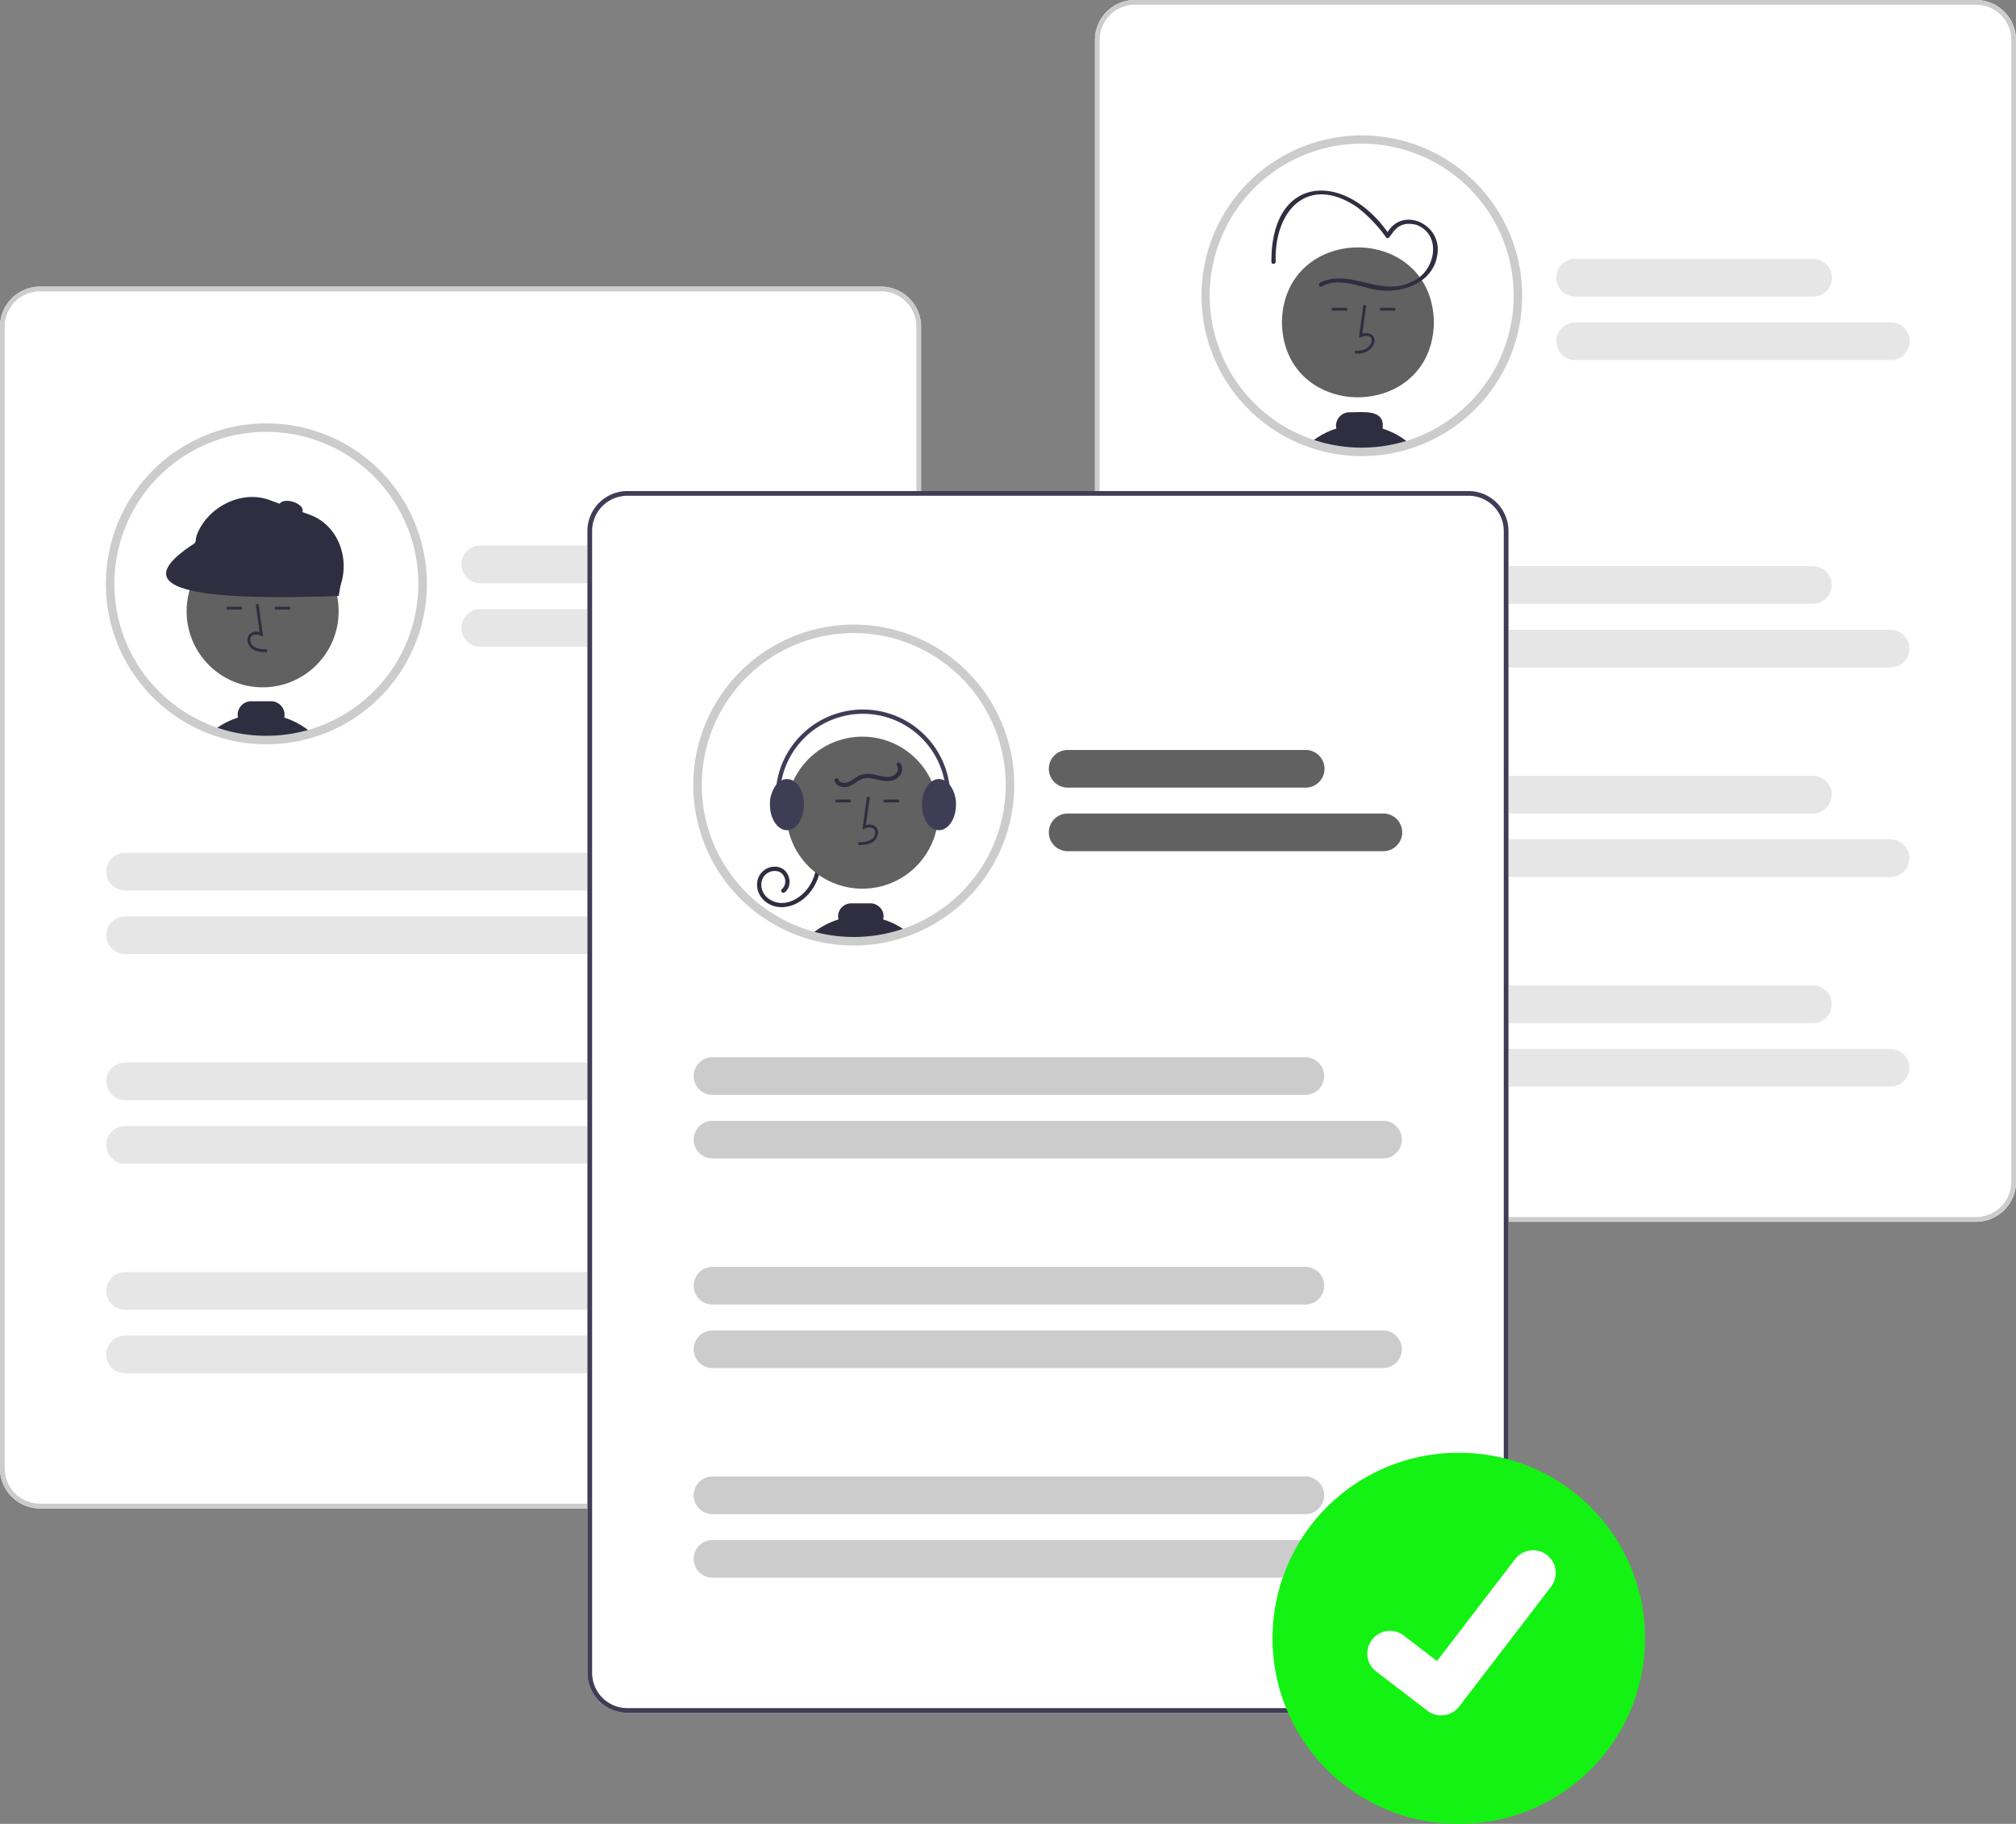 <svg xmlns="http://www.w3.org/2000/svg" width="697.963" height="631.463" viewBox="0 0 697.963 631.463">
  <rect x="0" y="0" width="697.963" height="631.463" fill="#808080" stroke="none"/>
  <g id="undraw_Hiring_re_yk5n" transform="translate(0 0)">
    <path id="Path_1" data-name="Path 1" d="M556.072,656.52H264.848a13.845,13.845,0,0,1-13.829-13.829V247.342a13.845,13.845,0,0,1,13.829-13.829H556.072A13.845,13.845,0,0,1,569.9,247.342v395.35a13.845,13.845,0,0,1-13.829,13.829Z" transform="translate(-251.019 -134.268)" fill="#fff"/>
    <path id="Path_2" data-name="Path 2" d="M397.332,336.4a54.107,54.107,0,0,1-37.342,51.444c-.324.1-.649.206-.978.3-1.406.433-2.832.8-4.283,1.116a53.173,53.173,0,0,1-7.971,1.106q-1.748.118-3.516.118a54,54,0,0,1-17.884-3.029c-.167-.059-.334-.118-.5-.177a54.095,54.095,0,1,1,72.47-50.884Z" transform="translate(-251.019 -134.268)" fill="#fff"/>
    <circle id="Ellipse_1" data-name="Ellipse 1" cx="26.317" cy="26.317" r="26.317" transform="translate(64.611 185.338)" fill="#616161"/>
    <path id="Path_3" data-name="Path 3" d="M343.482,360.1l.027-.983c-1.83-.051-3.443-.166-4.655-1.051a3.023,3.023,0,0,1-1.171-2.227,1.728,1.728,0,0,1,.567-1.423,2.979,2.979,0,0,1,3.043-.027l.814.373-1.56-11.4-.974.134,1.327,9.7a3.471,3.471,0,0,0-3.284.473,2.69,2.69,0,0,0-.915,2.209,4,4,0,0,0,1.574,2.986C339.832,360,341.856,360.057,343.482,360.1Z" transform="translate(-251.019 -134.268)" fill="#2f2e41"/>
    <rect id="Rectangle_1" data-name="Rectangle 1" width="5.297" height="0.983" transform="translate(78.439 210.063)" fill="#2f2e41"/>
    <rect id="Rectangle_2" data-name="Rectangle 2" width="5.297" height="0.983" transform="translate(95.158 210.063)" fill="#2f2e41"/>
    <path id="Path_4" data-name="Path 4" d="M349.423,382.714a4.815,4.815,0,0,0,.108-.983,4.679,4.679,0,0,0-4.671-4.671h-6.884a4.675,4.675,0,0,0-4.671,4.671,4.545,4.545,0,0,0,.108.988,26.425,26.425,0,0,0-7.282,3.6c-.433.3-.861.624-1.269.964.162.059.329.118.5.177a53.994,53.994,0,0,0,17.884,3.029q1.77,0,3.516-.118a53.174,53.174,0,0,0,7.971-1.106c1.451-.315,2.877-.683,4.283-1.116a26.651,26.651,0,0,0-9.589-5.438Z" transform="translate(-251.019 -134.268)" fill="#2f2e41"/>
    <path id="Path_5" data-name="Path 5" d="M348.538,389.751a3.619,3.619,0,0,0-1.78.625,53.169,53.169,0,0,0,7.971-1.106Z" transform="translate(-251.019 -134.268)" fill="#2f2e41"/>
    <path id="Path_6" data-name="Path 6" d="M365.814,339.672,320.1,322.947a1.967,1.967,0,0,1-1.171-2.523l.155-.731c3.57-9.76,15.4-15.9,25.165-12.332l14.068,5.147c9.76,3.57,14,15.127,10.431,24.887l-.407,1.105A1.967,1.967,0,0,1,365.814,339.672Z" transform="translate(-251.019 -134.268)" fill="#2f2e41"/>
    <path id="Path_7" data-name="Path 7" d="M368.276,340.6c-63.721,2.351-69.289-5.655-49.874-18.245l4.119-7.579,47.206,17.21Z" transform="translate(-251.019 -134.268)" fill="#2f2e41"/>
    <ellipse id="Ellipse_2" data-name="Ellipse 2" cx="2.213" cy="4.18" rx="2.213" ry="4.18" transform="translate(96.121 176.752) rotate(-73.27)" fill="#2f2e41"/>
    <path id="Path_8" data-name="Path 8" d="M343.242,391.968a55.431,55.431,0,0,1-18.372-3.112l-.513-.183a55.565,55.565,0,1,1,36.089.577c-.349.111-.678.216-1.013.315-1.4.43-2.878.816-4.392,1.144a54.764,54.764,0,0,1-8.193,1.137C345.664,391.927,344.448,391.968,343.242,391.968Zm0-108.179a52.622,52.622,0,0,0-17.88,102.11l.487.174a52.475,52.475,0,0,0,17.392,2.945c1.14,0,2.289-.039,3.416-.115a51.874,51.874,0,0,0,7.758-1.076c1.432-.31,2.832-.675,4.161-1.084.329-.1.641-.2.954-.3a52.622,52.622,0,0,0-16.29-102.657Z" transform="translate(-251.019 -134.268)" fill="#ccc"/>
    <path id="Path_9" data-name="Path 9" d="M269.607,502.682" transform="translate(-251.019 -134.268)" fill="#f2f2f2"/>
    <path id="Path_10" data-name="Path 10" d="M556.072,656.52H264.848a13.845,13.845,0,0,1-13.829-13.829V247.342a13.845,13.845,0,0,1,13.829-13.829H556.072A13.845,13.845,0,0,1,569.9,247.342v395.35a13.845,13.845,0,0,1-13.829,13.829ZM264.848,235.14a12.216,12.216,0,0,0-12.2,12.2v395.35a12.216,12.216,0,0,0,12.2,12.2H556.072a12.216,12.216,0,0,0,12.2-12.2V247.342a12.216,12.216,0,0,0-12.2-12.2Z" transform="translate(-251.019 -134.268)" fill="#ccc"/>
    <path id="Path_11" data-name="Path 11" d="M499.695,336.193H417.288a6.519,6.519,0,0,1,0-13.039h82.407a6.519,6.519,0,0,1,0,13.039Z" transform="translate(-251.019 -134.268)" fill="#e6e6e6"/>
    <path id="Path_12" data-name="Path 12" d="M526.587,358.2h-109.3a6.519,6.519,0,0,1,0-13.039h109.3a6.519,6.519,0,0,1,0,13.039Z" transform="translate(-251.019 -134.268)" fill="#e6e6e6"/>
    <path id="Path_13" data-name="Path 13" d="M499.575,442.585H294.333a6.519,6.519,0,0,1,0-13.039H499.575a6.519,6.519,0,1,1,0,13.039Z" transform="translate(-251.019 -134.268)" fill="#e6e6e6"/>
    <path id="Path_14" data-name="Path 14" d="M526.467,464.587H294.333a6.519,6.519,0,0,1,0-13.039H526.467a6.519,6.519,0,0,1,0,13.039Z" transform="translate(-251.019 -134.268)" fill="#e6e6e6"/>
    <path id="Path_15" data-name="Path 15" d="M499.575,515.158H294.333a6.519,6.519,0,1,1,0-13.039H499.575a6.519,6.519,0,0,1,0,13.039Z" transform="translate(-251.019 -134.268)" fill="#e6e6e6"/>
    <path id="Path_16" data-name="Path 16" d="M526.467,537.16H294.333a6.519,6.519,0,1,1,0-13.039H526.467a6.519,6.519,0,0,1,0,13.039Z" transform="translate(-251.019 -134.268)" fill="#e6e6e6"/>
    <path id="Path_17" data-name="Path 17" d="M499.575,587.731H294.333a6.519,6.519,0,1,1,0-13.039H499.575a6.519,6.519,0,0,1,0,13.039Z" transform="translate(-251.019 -134.268)" fill="#e6e6e6"/>
    <path id="Path_18" data-name="Path 18" d="M526.467,609.733H294.333a6.519,6.519,0,1,1,0-13.039H526.467a6.519,6.519,0,0,1,0,13.039Z" transform="translate(-251.019 -134.268)" fill="#e6e6e6"/>
    <path id="Path_19" data-name="Path 19" d="M935.152,557.276H643.928A13.845,13.845,0,0,1,630.1,543.447V148.1a13.845,13.845,0,0,1,13.829-13.829H935.152A13.845,13.845,0,0,1,948.981,148.1V543.447a13.845,13.845,0,0,1-13.829,13.829Z" transform="translate(-251.019 -134.268)" fill="#fff"/>
    <path id="Path_20" data-name="Path 20" d="M935.152,557.276H643.928A13.845,13.845,0,0,1,630.1,543.447V148.1a13.845,13.845,0,0,1,13.829-13.829H935.152A13.845,13.845,0,0,1,948.981,148.1V543.447a13.845,13.845,0,0,1-13.829,13.829ZM643.927,135.9a12.216,12.216,0,0,0-12.2,12.2V543.447a12.216,12.216,0,0,0,12.2,12.2H935.152a12.216,12.216,0,0,0,12.2-12.2V148.1a12.216,12.216,0,0,0-12.2-12.2Z" transform="translate(-251.019 -134.268)" fill="#ccc"/>
    <path id="Path_21" data-name="Path 21" d="M776.548,236.62a54.09,54.09,0,1,1-54.09-54.09A54.09,54.09,0,0,1,776.548,236.62Z" transform="translate(-251.019 -134.268)" fill="#fff"/>
    <path id="Path_22" data-name="Path 22" d="M747.458,245.876c-.591,34.593-52.047,34.588-52.633,0C695.415,211.282,746.872,211.288,747.458,245.876Z" transform="translate(-251.019 -134.268)" fill="#616161"/>
    <path id="Path_23" data-name="Path 23" d="M720.1,256.613l-.027-.983c6.778.905,8.238-7.5,1.4-4.355l1.56-11.4.974.133-1.327,9.7C729.876,248.633,727.214,257.6,720.1,256.613Z" transform="translate(-251.019 -134.268)" fill="#2f2e41"/>
    <rect id="Rectangle_3" data-name="Rectangle 3" width="5.297" height="0.983" transform="translate(477.806 106.573)" fill="#2f2e41"/>
    <rect id="Rectangle_4" data-name="Rectangle 4" width="5.297" height="0.983" transform="translate(461.087 106.573)" fill="#2f2e41"/>
    <path id="Path_24" data-name="Path 24" d="M729.672,282.67c1.033-6.968-7.125-5.591-11.442-5.66a4.68,4.68,0,0,0-4.563,5.655,25.589,25.589,0,0,0-9.092,5.016,54.324,54.324,0,0,0,34.632.384,25.457,25.457,0,0,0-9.535-5.394Z" transform="translate(-251.019 -134.268)" fill="#2f2e41"/>
    <path id="Path_25" data-name="Path 25" d="M708.769,233.429c4.877-2.819,10.792-.656,15.829.526,9.558,2.938,22.962-.741,24.124-12.127,1.21-10.589-13.276-16.491-17.906-5.952l1.348-.176c-15.016-22.315-41.135-21.469-40.963,9.211-.056.948,1.42.945,1.475,0-.553-18.079,11.412-30.438,28.326-18.819a49.832,49.832,0,0,1,9.889,10.354c1.762,1.974,2.144-6.527,10.575-4.3,9.278,3.594,6.251,16.88-2.042,19.8-10.247,5.235-21.344-4.915-31.4.214a.738.738,0,0,0,.745,1.274Z" transform="translate(-251.019 -134.268)" fill="#2f2e41"/>
    <path id="Path_26" data-name="Path 26" d="M722.459,292.185a55.518,55.518,0,1,1,17.2-2.718A55.518,55.518,0,0,1,722.459,292.185Zm0-108.179a52.622,52.622,0,1,0,52.615,52.617A52.624,52.624,0,0,0,722.459,184.006Z" transform="translate(-251.019 -134.268)" fill="#ccc"/>
    <path id="Path_27" data-name="Path 27" d="M878.774,236.949H796.368a6.519,6.519,0,0,1,0-13.039h82.406a6.519,6.519,0,1,1,0,13.039Z" transform="translate(-251.019 -134.268)" fill="#e6e6e6"/>
    <path id="Path_28" data-name="Path 28" d="M905.667,258.951h-109.3a6.519,6.519,0,0,1,0-13.039h109.3a6.519,6.519,0,0,1,0,13.039Z" transform="translate(-251.019 -134.268)" fill="#e6e6e6"/>
    <path id="Path_29" data-name="Path 29" d="M878.655,343.34H673.413a6.519,6.519,0,0,1,0-13.039H878.655a6.519,6.519,0,1,1,0,13.039Z" transform="translate(-251.019 -134.268)" fill="#e6e6e6"/>
    <path id="Path_30" data-name="Path 30" d="M905.547,365.343H673.413a6.519,6.519,0,0,1,0-13.039H905.547a6.519,6.519,0,0,1,0,13.039Z" transform="translate(-251.019 -134.268)" fill="#e6e6e6"/>
    <path id="Path_31" data-name="Path 31" d="M878.655,415.913H673.413a6.519,6.519,0,0,1,0-13.039H878.655a6.519,6.519,0,0,1,0,13.039Z" transform="translate(-251.019 -134.268)" fill="#e6e6e6"/>
    <path id="Path_32" data-name="Path 32" d="M905.547,437.916H673.413a6.519,6.519,0,0,1,0-13.039H905.547a6.519,6.519,0,0,1,0,13.039Z" transform="translate(-251.019 -134.268)" fill="#e6e6e6"/>
    <path id="Path_33" data-name="Path 33" d="M878.655,488.487H673.413a6.519,6.519,0,1,1,0-13.039H878.655a6.519,6.519,0,1,1,0,13.039Z" transform="translate(-251.019 -134.268)" fill="#e6e6e6"/>
    <path id="Path_34" data-name="Path 34" d="M905.547,510.489H673.413a6.519,6.519,0,1,1,0-13.039H905.547a6.519,6.519,0,1,1,0,13.039Z" transform="translate(-251.019 -134.268)" fill="#e6e6e6"/>
    <path id="Path_35" data-name="Path 35" d="M759.441,727.293H468.217a13.845,13.845,0,0,1-13.829-13.829V318.114a13.845,13.845,0,0,1,13.829-13.829H759.441a13.845,13.845,0,0,1,13.829,13.829V713.464a13.845,13.845,0,0,1-13.829,13.829Z" transform="translate(-251.019 -134.268)" fill="#fff"/>
    <path id="Path_36" data-name="Path 36" d="M492.506,406.064a53.926,53.926,0,0,0,15.9,38.31c.423.418.856.836,1.293,1.244a54.016,54.016,0,0,0,8.586,6.545c.59.364,1.18.713,1.785,1.052a53.784,53.784,0,0,0,9.775,4.293c.585.192,1.18.374,1.775.541a54.312,54.312,0,0,0,32.857-.924c.206-.074.413-.148.615-.221a54.094,54.094,0,1,0-72.588-50.839Z" transform="translate(-251.019 -134.268)" fill="#fff"/>
    <path id="Path_37" data-name="Path 37" d="M535.173,432.576a16.761,16.761,0,0,1-4.329,11.347c-2.781,3.052-6.922,5.076-11.1,4.239-3.847-.771-6.974-4.134-6.584-8.2a6.076,6.076,0,0,1,7.507-5.456c3.655.948,5.111,6.216,2.065,8.688-.731.593-1.781-.444-1.043-1.043a3.684,3.684,0,0,0-1.039-6.107,4.63,4.63,0,0,0-6.03,4.094c-.241,3.429,2.386,6.012,5.608,6.62,3.485.658,6.941-1.126,9.3-3.588a15.222,15.222,0,0,0,4.167-10.593.738.738,0,0,1,1.475,0Z" transform="translate(-251.019 -134.268)" fill="#2f2e41"/>
    <circle id="Ellipse_3" data-name="Ellipse 3" cx="26.317" cy="26.317" r="26.317" transform="translate(272.242 255.052)" fill="#616161"/>
    <path id="Path_38" data-name="Path 38" d="M548.231,426.866l-.027-.983c1.83-.051,3.443-.166,4.655-1.051a3.023,3.023,0,0,0,1.171-2.227,1.728,1.728,0,0,0-.567-1.423,2.979,2.979,0,0,0-3.043-.027l-.814.373,1.56-11.4.974.134-1.327,9.7a3.471,3.471,0,0,1,3.284.473,2.69,2.69,0,0,1,.915,2.209,4,4,0,0,1-1.574,2.986C551.881,426.763,549.857,426.82,548.231,426.866Z" transform="translate(-251.019 -134.268)" fill="#2f2e41"/>
    <rect id="Rectangle_5" data-name="Rectangle 5" width="5.297" height="0.983" transform="translate(305.94 276.826)" fill="#2f2e41"/>
    <rect id="Rectangle_6" data-name="Rectangle 6" width="5.297" height="0.983" transform="translate(289.222 276.826)" fill="#2f2e41"/>
    <path id="Path_39" data-name="Path 39" d="M531.622,458.049a54.313,54.313,0,0,0,32.857-.924c.206-.074.413-.148.615-.221a26.2,26.2,0,0,0-8.335-4.307,4.193,4.193,0,0,0-.01-2.311,4.651,4.651,0,0,0-4.5-3.265h-6.412a4.635,4.635,0,0,0-4.489,3.26,4.211,4.211,0,0,0-.01,2.316,26.225,26.225,0,0,0-7.435,3.644q-.686.479-1.328,1C532.252,457.5,531.932,457.774,531.622,458.049Z" transform="translate(-251.019 -134.268)" fill="#2f2e41"/>
    <path id="Path_40" data-name="Path 40" d="M570.193,412.845c0,4.435,2.183,8.113,5.021,8.753a4.057,4.057,0,0,0,.88.1c3.25,0,5.9-3.968,5.9-8.851a10.869,10.869,0,0,0-2.272-6.973,5.692,5.692,0,0,0-1.736-1.411,4.115,4.115,0,0,0-1.893-.467,4.314,4.314,0,0,0-2.513.846C571.58,406.256,570.193,409.309,570.193,412.845Z" transform="translate(-251.019 -134.268)" fill="#3f3d56"/>
    <path id="Path_41" data-name="Path 41" d="M517.579,412.845c0,3.816,1.613,7.071,3.875,8.315a4.2,4.2,0,0,0,2.026.536,3.813,3.813,0,0,0,.472-.03c3.029-.359,5.429-4.175,5.429-8.821,0-3.722-1.539-6.914-3.713-8.217a4.217,4.217,0,0,0-2.188-.634,4.115,4.115,0,0,0-1.893.467,5.727,5.727,0,0,0-1.741,1.416,10.89,10.89,0,0,0-2.267,6.968Z" transform="translate(-251.019 -134.268)" fill="#3f3d56"/>
    <path id="Path_42" data-name="Path 42" d="M521.821,420.311a.738.738,0,0,0,.7-.974,28.765,28.765,0,1,1,55.411-3.233.738.738,0,1,0,1.443.3,30.241,30.241,0,1,0-58.252,3.4A.738.738,0,0,0,521.821,420.311Z" transform="translate(-251.019 -134.268)" fill="#3f3d56"/>
    <path id="Path_43" data-name="Path 43" d="M562.8,398.586a3.688,3.688,0,0,1-.57,4.566c-1.429,1.6-3.707,1.7-5.685,1.4-2.22-.332-4.574-1.372-6.822-.672-1.915.6-3.282,2.335-5.272,2.771-1.765.387-3.875-.125-4.494-2.006-.3-.9,1.127-1.291,1.422-.392.4,1.217,2.128,1.193,3.118.856,1.587-.54,2.81-1.854,4.369-2.482a9.56,9.56,0,0,1,5.706.016c1.764.4,3.8.986,5.553.244,1.3-.549,2.336-2.279,1.4-3.556-.562-.767.718-1.5,1.274-.745Z" transform="translate(-251.019 -134.268)" fill="#2f2e41"/>
    <path id="Path_44" data-name="Path 44" d="M546.6,461.629a55.459,55.459,0,0,1-15.382-2.163c-.588-.165-1.205-.353-1.825-.556a55.413,55.413,0,0,1-10.04-4.409c-.6-.336-1.2-.69-1.836-1.082a55.614,55.614,0,0,1-8.819-6.723c-.447-.417-.89-.845-1.322-1.272A55.56,55.56,0,1,1,565.6,458.29c-.2.074-.413.149-.623.224a55.436,55.436,0,0,1-18.38,3.115Zm0-108.179a52.617,52.617,0,0,0-37.146,89.88c.408.4.831.811,1.258,1.21a52.67,52.67,0,0,0,8.352,6.367c.6.371,1.169.705,1.734,1.022a52.444,52.444,0,0,0,9.509,4.176c.584.191,1.161.367,1.718.524a52.836,52.836,0,0,0,31.971-.9l.6-.215A52.621,52.621,0,0,0,546.6,353.449Z" transform="translate(-251.019 -134.268)" fill="#ccc"/>
    <path id="Path_45" data-name="Path 45" d="M759.441,727.293H468.217a13.845,13.845,0,0,1-13.829-13.829V318.114a13.845,13.845,0,0,1,13.829-13.829H759.441a13.845,13.845,0,0,1,13.829,13.829V713.464a13.845,13.845,0,0,1-13.829,13.829ZM468.217,305.912a12.216,12.216,0,0,0-12.2,12.2v395.35a12.216,12.216,0,0,0,12.2,12.2H759.441a12.216,12.216,0,0,0,12.2-12.2V318.114a12.216,12.216,0,0,0-12.2-12.2Z" transform="translate(-251.019 -134.268)" fill="#3f3d56"/>
    <path id="Path_46" data-name="Path 46" d="M703.064,406.965H620.657a6.519,6.519,0,1,1,0-13.039h82.406a6.519,6.519,0,0,1,0,13.039Z" transform="translate(-251.019 -134.268)" fill="#616161"/>
    <path id="Path_47" data-name="Path 47" d="M729.956,428.968h-109.3a6.519,6.519,0,0,1,0-13.039h109.3a6.519,6.519,0,1,1,0,13.039Z" transform="translate(-251.019 -134.268)" fill="#616161"/>
    <path id="Path_48" data-name="Path 48" d="M702.944,513.357H497.7a6.519,6.519,0,1,1,0-13.039H702.944a6.519,6.519,0,0,1,0,13.039Z" transform="translate(-251.019 -134.268)" fill="#ccc"/>
    <path id="Path_49" data-name="Path 49" d="M729.836,535.36H497.7a6.519,6.519,0,0,1,0-13.039H729.836a6.519,6.519,0,0,1,0,13.039Z" transform="translate(-251.019 -134.268)" fill="#ccc"/>
    <path id="Path_50" data-name="Path 50" d="M702.944,585.93H497.7a6.519,6.519,0,0,1,0-13.039H702.944a6.519,6.519,0,1,1,0,13.039Z" transform="translate(-251.019 -134.268)" fill="#ccc"/>
    <path id="Path_51" data-name="Path 51" d="M729.836,607.933H497.7a6.519,6.519,0,0,1,0-13.039H729.836a6.519,6.519,0,0,1,0,13.039Z" transform="translate(-251.019 -134.268)" fill="#ccc"/>
    <path id="Path_52" data-name="Path 52" d="M702.944,658.5H497.7a6.519,6.519,0,1,1,0-13.039H702.944a6.519,6.519,0,0,1,0,13.039Z" transform="translate(-251.019 -134.268)" fill="#ccc"/>
    <path id="Path_53" data-name="Path 53" d="M729.836,680.506H497.7a6.519,6.519,0,0,1,0-13.039H729.836a6.519,6.519,0,0,1,0,13.039Z" transform="translate(-251.019 -134.268)" fill="#ccc"/>
    <path id="Path_54" data-name="Path 54" d="M756.062,637.268a64.232,64.232,0,1,0,0,128.463h0a64.232,64.232,0,1,0,0-128.463Z" transform="translate(-251.019 -134.268)" fill="#14f214"/>
    <path id="f276b720-7c73-4755-84a7-b208d54eb1fc" d="M749.968,728.176a7.8,7.8,0,0,1-4.69-1.559l-.084-.063L727.53,713.042a7.85,7.85,0,1,1,9.552-12.459l11.441,8.774,27.036-35.271a7.846,7.846,0,0,1,11-1.453h0l0,0-.168.233.172-.233a7.856,7.856,0,0,1,1.451,11l-31.8,41.468a7.85,7.85,0,0,1-6.244,3.061Z" transform="translate(-251.019 -134.268)" fill="#fff"/>
  </g>
</svg>
